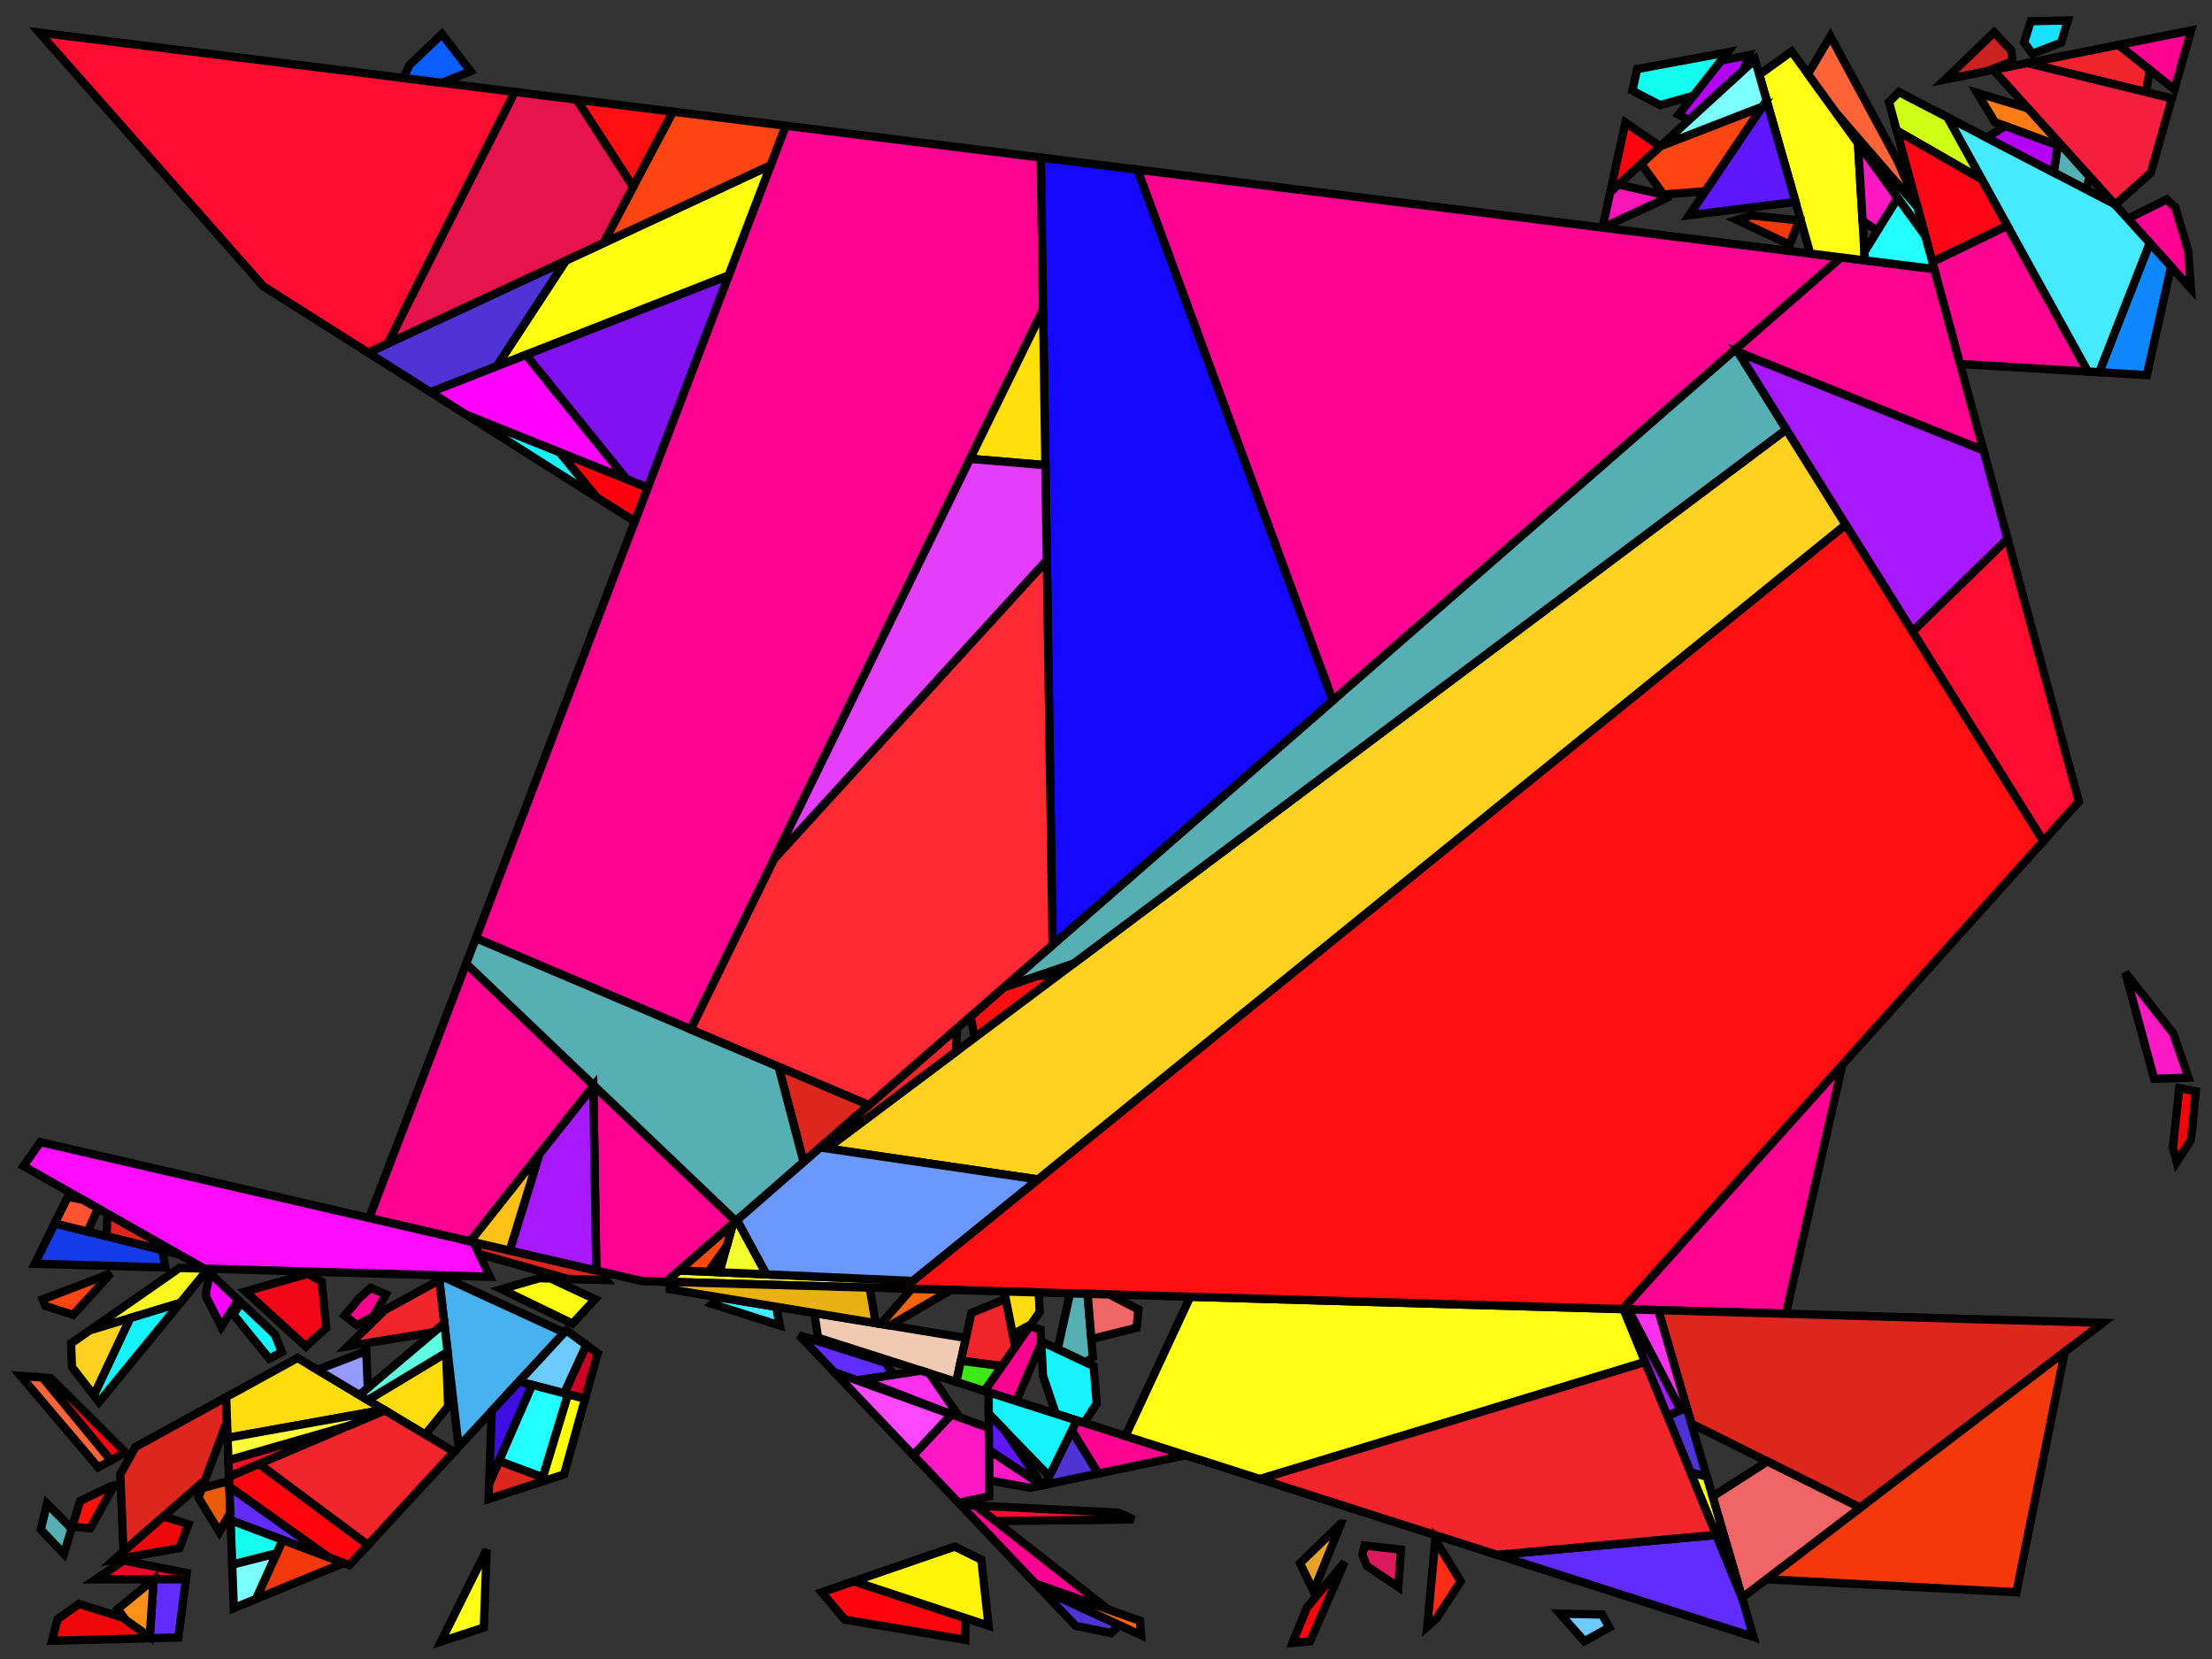 <?xml version="1.0" encoding="iso-8859-1" standalone="no"?>
<!DOCTYPE svg PUBLIC "-//W3C//DTD SVG 1.0//EN" "http://www.w3.org/TR/2001/REC-SVG-20010904/DTD/svg10.dtd">
<svg xmlns="http://www.w3.org/2000/svg" width="800" height="600">
<rect width="100%" height="100%" fill="#333333" stroke="none"/>
<path style="fill:rgb(0, 0, 0);fill-opacity:0.0;fill-rule:evenodd;stroke:rgb(0, 0, 0);stroke-width:0.0;" d="M 0, 600 L 800, 600 L 800, 0 L 0, 0 z "/>
<path style="fill:rgb(255, 2, 146);fill-opacity:1.0;fill-rule:evenodd;stroke:rgb(0, 0, 0);stroke-width:3.0;" d="M 214.753, 392.576 L 170.073, 448.976 L 133.505, 440.527 L 168.589, 348.518 z "/>
<path style="fill:rgb(255, 2, 146);fill-opacity:1.0;fill-rule:evenodd;stroke:rgb(0, 0, 0);stroke-width:3.0;" d="M 665.818, 93.098 L 482.007, 253.388 L 411.339, 61.342 z "/>
<path style="fill:rgb(255, 2, 146);fill-opacity:1.0;fill-rule:evenodd;stroke:rgb(0, 0, 0);stroke-width:3.0;" d="M 376.356, 480.834 L 376.6, 485.65 L 367.541, 506.733 L 356.031, 503.052 L 372.376, 479.699 z "/>
<path style="fill:rgb(255, 2, 146);fill-opacity:1.0;fill-rule:evenodd;stroke:rgb(0, 0, 0);stroke-width:3.0;" d="M 428.777, 526.315 L 397.155, 532.93 L 387.604, 517.392 L 389.408, 513.726 z "/>
<path style="fill:rgb(255, 2, 146);fill-opacity:1.0;fill-rule:evenodd;stroke:rgb(0, 0, 0);stroke-width:3.0;" d="M 376.429, 56.986 L 377.25, 111.984 L 249.807, 372.278 L 172.107, 339.292 L 284.145, 45.47 z "/>
<path style="fill:rgb(255, 2, 146);fill-opacity:1.0;fill-rule:evenodd;stroke:rgb(0, 0, 0);stroke-width:3.0;" d="M 699.564, 97.309 L 717.378, 162.912 L 628.603, 127.358 L 627.872, 126.188 L 665.818, 93.098 z "/>
<path style="fill:rgb(255, 2, 146);fill-opacity:1.0;fill-rule:evenodd;stroke:rgb(0, 0, 0);stroke-width:3.0;" d="M 755.117, 134.389 L 708.887, 131.643 L 698.855, 94.696 L 725.95, 81.584 z "/>
<path style="fill:rgb(255, 2, 146);fill-opacity:1.0;fill-rule:evenodd;stroke:rgb(0, 0, 0);stroke-width:3.0;" d="M 786.407, 32.334 L 766.106, 16.254 L 792.455, 11.002 z "/>
<path style="fill:rgb(255, 2, 146);fill-opacity:1.0;fill-rule:evenodd;stroke:rgb(0, 0, 0);stroke-width:3.0;" d="M 645.883, 475.146 L 586.855, 473.46 L 666.337, 385.04 z "/>
<path style="fill:rgb(255, 2, 146);fill-opacity:1.0;fill-rule:evenodd;stroke:rgb(0, 0, 0);stroke-width:3.0;" d="M 139.538, 468.172 L 134.987, 476.087 L 129.147, 479.293 L 124.665, 475.793 L 129.82, 469.594 L 134.052, 465.764 z "/>
<path style="fill:rgb(255, 2, 146);fill-opacity:1.0;fill-rule:evenodd;stroke:rgb(0, 0, 0);stroke-width:3.0;" d="M 786.723, 75.027 L 791.371, 90.636 L 792.376, 104.367 L 769.536, 79.089 L 783.62, 72.111 z "/>
<path style="fill:rgb(255, 2, 146);fill-opacity:1.0;fill-rule:evenodd;stroke:rgb(0, 0, 0);stroke-width:3.0;" d="M 266.146, 441.625 L 240.968, 463.582 L 232.201, 463.331 L 215.668, 459.511 L 214.56, 392.819 L 214.753, 392.576 z "/>
<path style="fill:rgb(255, 2, 146);fill-opacity:1.0;fill-rule:evenodd;stroke:rgb(0, 0, 0);stroke-width:3.0;" d="M 352.94, 544.53 L 400.814, 582.119 L 374.56, 572.809 L 347.392, 544.258 z "/>
<path style="fill:rgb(255, 255, 22);fill-opacity:1.0;fill-rule:evenodd;stroke:rgb(0, 0, 0);stroke-width:3.0;" d="M 671.974, 51.755 L 674.462, 94.177 L 654.698, 91.711 L 636.271, 27.029 L 647.947, 18.583 z "/>
<path style="fill:rgb(255, 255, 22);fill-opacity:1.0;fill-rule:evenodd;stroke:rgb(0, 0, 0);stroke-width:3.0;" d="M 174.985, 588.605 L 159.479, 593.701 L 176.013, 560.426 z "/>
<path style="fill:rgb(255, 255, 22);fill-opacity:1.0;fill-rule:evenodd;stroke:rgb(0, 0, 0);stroke-width:3.0;" d="M 587.191, 473.47 L 595.034, 492.576 L 455.713, 534.929 L 407.023, 519.359 L 430.468, 468.994 z "/>
<path style="fill:rgb(220, 38, 30);fill-opacity:1.0;fill-rule:evenodd;stroke:rgb(0, 0, 0);stroke-width:3.0;" d="M 760.498, 478.42 L 672.78, 545.288 L 611.688, 514.856 L 599.725, 473.828 z "/>
<path style="fill:rgb(220, 38, 30);fill-opacity:1.0;fill-rule:evenodd;stroke:rgb(0, 0, 0);stroke-width:3.0;" d="M 314.282, 399.65 L 290.631, 420.274 L 281.573, 385.764 z "/>
<path style="fill:rgb(220, 38, 30);fill-opacity:1.0;fill-rule:evenodd;stroke:rgb(0, 0, 0);stroke-width:3.0;" d="M 217.031, 459.826 L 219.378, 462.965 L 205.54, 462.57 L 173.277, 453.518 L 171.271, 449.253 z "/>
<path style="fill:rgb(220, 38, 30);fill-opacity:1.0;fill-rule:evenodd;stroke:rgb(0, 0, 0);stroke-width:3.0;" d="M 64.809, 453.674 L 38.515, 447.128 L 38.868, 438.955 z "/>
<path style="fill:rgb(220, 38, 30);fill-opacity:1.0;fill-rule:evenodd;stroke:rgb(0, 0, 0);stroke-width:3.0;" d="M 196.34, 534.296 L 195.855, 535.895 L 176.678, 542.161 L 176.88, 536.621 L 180.48, 528.365 z "/>
<path style="fill:rgb(220, 38, 30);fill-opacity:1.0;fill-rule:evenodd;stroke:rgb(0, 0, 0);stroke-width:3.0;" d="M 82.098, 514.112 L 74.142, 535.32 L 44.656, 561.115 L 43.494, 533.222 L 49.016, 523.284 L 81.778, 505.298 z "/>
<path style="fill:rgb(220, 25, 92);fill-opacity:1.0;fill-rule:evenodd;stroke:rgb(0, 0, 0);stroke-width:3.0;" d="M 506.666, 560.426 L 505.735, 574.004 L 494.416, 566.408 L 492.688, 562.323 L 493.539, 558.967 z "/>
<path style="fill:rgb(240, 202, 179);fill-opacity:1.0;fill-rule:evenodd;stroke:rgb(0, 0, 0);stroke-width:3.0;" d="M 349.334, 483.893 L 345.84, 499.793 L 295.826, 483.8 L 294.534, 474.88 z "/>
<path style="fill:rgb(255, 0, 255);fill-opacity:1.0;fill-rule:evenodd;stroke:rgb(0, 0, 0);stroke-width:3.0;" d="M 86.162, 470.134 L 80.049, 479.809 L 74.657, 469.215 L 74.473, 467.463 L 75.918, 460.472 z "/>
<path style="fill:rgb(234, 92, 10);fill-opacity:1.0;fill-rule:evenodd;stroke:rgb(0, 0, 0);stroke-width:3.0;" d="M 82.979, 538.367 L 83.295, 547.079 L 79.332, 554.047 L 71.764, 541.66 L 73.034, 538.273 L 82.444, 535.678 z "/>
<path style="fill:rgb(72, 177, 240);fill-opacity:1.0;fill-rule:evenodd;stroke:rgb(0, 0, 0);stroke-width:3.0;" d="M 204.062, 481.957 L 165.875, 523.272 L 158.87, 462.976 L 160.675, 461.985 z "/>
<path style="fill:rgb(249, 249, 33);fill-opacity:1.0;fill-rule:evenodd;stroke:rgb(0, 0, 0);stroke-width:3.0;" d="M 326.539, 463.114 L 327.788, 465.124 L 326.672, 466.029 L 240.968, 463.582 L 245.672, 459.48 z "/>
<path style="fill:rgb(249, 249, 33);fill-opacity:1.0;fill-rule:evenodd;stroke:rgb(0, 0, 0);stroke-width:3.0;" d="M 74.163, 458.818 L 74.827, 459.444 L 65.183, 471.215 L 32.468, 481.139 L 64.92, 458.554 z "/>
<path style="fill:rgb(255, 15, 17);fill-opacity:1.0;fill-rule:evenodd;stroke:rgb(0, 0, 0);stroke-width:3.0;" d="M 352.564, 375.252 L 350.972, 367.655 L 363.111, 357.069 L 374.986, 353.003 L 383.089, 352.377 z "/>
<path style="fill:rgb(255, 15, 17);fill-opacity:1.0;fill-rule:evenodd;stroke:rgb(0, 0, 0);stroke-width:3.0;" d="M 243.41, 40.387 L 228.986, 67.604 L 208.55, 36.037 z "/>
<path style="fill:rgb(255, 15, 17);fill-opacity:1.0;fill-rule:evenodd;stroke:rgb(0, 0, 0);stroke-width:3.0;" d="M 739.016, 304.189 L 586.855, 473.46 L 326.672, 466.029 L 667.545, 189.726 z "/>
<path style="fill:rgb(237, 6, 41);fill-opacity:1.0;fill-rule:evenodd;stroke:rgb(0, 0, 0);stroke-width:3.0;" d="M 67.551, 568.889 L 67.253, 571.162 L 34.63, 571.173 L 44.67, 564.402 z "/>
<path style="fill:rgb(62, 15, 226);fill-opacity:1.0;fill-rule:evenodd;stroke:rgb(0, 0, 0);stroke-width:3.0;" d="M 192.464, 500.874 L 176.88, 536.621 L 177.839, 510.329 L 187.722, 499.636 z "/>
<path style="fill:rgb(255, 209, 33);fill-opacity:1.0;fill-rule:evenodd;stroke:rgb(0, 0, 0);stroke-width:3.0;" d="M 33.967, 504.662 L 26.008, 494.398 L 25.706, 485.845 L 32.468, 481.139 L 47.141, 476.688 z "/>
<path style="fill:rgb(255, 209, 33);fill-opacity:1.0;fill-rule:evenodd;stroke:rgb(0, 0, 0);stroke-width:3.0;" d="M 667.545, 189.726 L 375.363, 426.561 L 299.051, 415.353 L 646.059, 155.315 z "/>
<path style="fill:rgb(85, 175, 179);fill-opacity:1.0;fill-rule:evenodd;stroke:rgb(0, 0, 0);stroke-width:3.0;" d="M 281.573, 385.764 L 290.631, 420.274 L 266.146, 441.625 L 168.589, 348.518 L 172.107, 339.292 z "/>
<path style="fill:rgb(85, 175, 179);fill-opacity:1.0;fill-rule:evenodd;stroke:rgb(0, 0, 0);stroke-width:3.0;" d="M 25.914, 552.818 L 23.115, 561.962 L 14.744, 553.209 L 16.985, 543.826 z "/>
<path style="fill:rgb(85, 175, 179);fill-opacity:1.0;fill-rule:evenodd;stroke:rgb(0, 0, 0);stroke-width:3.0;" d="M 393.329, 467.933 L 395.246, 490.869 L 392.629, 492.724 L 382.51, 487.953 L 386.971, 467.752 z "/>
<path style="fill:rgb(85, 175, 179);fill-opacity:1.0;fill-rule:evenodd;stroke:rgb(0, 0, 0);stroke-width:3.0;" d="M 746.315, 53.388 L 755.798, 63.884 L 754.437, 68.471 L 742.757, 62.397 L 744.233, 52.616 z "/>
<path style="fill:rgb(85, 175, 179);fill-opacity:1.0;fill-rule:evenodd;stroke:rgb(0, 0, 0);stroke-width:3.0;" d="M 646.059, 155.315 L 388.37, 348.42 L 363.111, 357.069 L 627.872, 126.188 z "/>
<path style="fill:rgb(243, 57, 12);fill-opacity:1.0;fill-rule:evenodd;stroke:rgb(0, 0, 0);stroke-width:3.0;" d="M 729.267, 575.872 L 638.827, 571.172 L 746.756, 488.896 z "/>
<path style="fill:rgb(243, 57, 12);fill-opacity:1.0;fill-rule:evenodd;stroke:rgb(0, 0, 0);stroke-width:3.0;" d="M 124.326, 565.268 L 92.591, 578.274 L 102.236, 556.922 z "/>
<path style="fill:rgb(243, 57, 12);fill-opacity:1.0;fill-rule:evenodd;stroke:rgb(0, 0, 0);stroke-width:3.0;" d="M 650.715, 79.693 L 647.264, 88.492 L 628.166, 79.522 L 633.383, 77.913 z "/>
<path style="fill:rgb(98, 44, 255);fill-opacity:1.0;fill-rule:evenodd;stroke:rgb(0, 0, 0);stroke-width:3.0;" d="M 64.492, 592.224 L 54.78, 592.471 L 54.151, 592.025 L 55.542, 571.23 L 55.619, 571.166 L 67.253, 571.162 z "/>
<path style="fill:rgb(98, 44, 255);fill-opacity:1.0;fill-rule:evenodd;stroke:rgb(0, 0, 0);stroke-width:3.0;" d="M 630.096, 577.988 L 634.182, 592 L 541.417, 562.335 L 620.709, 555.122 z "/>
<path style="fill:rgb(98, 44, 255);fill-opacity:1.0;fill-rule:evenodd;stroke:rgb(0, 0, 0);stroke-width:3.0;" d="M 118.908, 563.221 L 83.394, 549.805 L 82.952, 537.639 z "/>
<path style="fill:rgb(98, 44, 255);fill-opacity:1.0;fill-rule:evenodd;stroke:rgb(0, 0, 0);stroke-width:3.0;" d="M 320.124, 492.83 L 323.261, 497.214 L 309.945, 499.244 L 301.742, 496.286 L 288.991, 482.886 z "/>
<path style="fill:rgb(240, 102, 103);fill-opacity:1.0;fill-rule:evenodd;stroke:rgb(0, 0, 0);stroke-width:3.0;" d="M 401.227, 468.159 L 411.716, 473.596 L 411.07, 480.202 L 394.694, 484.266 L 393.329, 467.933 z "/>
<path style="fill:rgb(240, 102, 103);fill-opacity:1.0;fill-rule:evenodd;stroke:rgb(0, 0, 0);stroke-width:3.0;" d="M 672.78, 545.288 L 630.058, 577.857 L 619.383, 541.246 L 639.18, 528.551 z "/>
<path style="fill:rgb(255, 11, 255);fill-opacity:1.0;fill-rule:evenodd;stroke:rgb(0, 0, 0);stroke-width:3.0;" d="M 171.271, 449.253 L 177.154, 461.759 L 73.86, 458.809 L 8.503, 421.727 L 14.597, 413.052 z "/>
<path style="fill:rgb(69, 234, 255);fill-opacity:1.0;fill-rule:evenodd;stroke:rgb(0, 0, 0);stroke-width:3.0;" d="M 280.7, 472.604 L 282.058, 479.397 L 257.592, 471.573 L 260.266, 469.243 z "/>
<path style="fill:rgb(69, 234, 255);fill-opacity:1.0;fill-rule:evenodd;stroke:rgb(0, 0, 0);stroke-width:3.0;" d="M 764.824, 73.873 L 777.531, 87.938 L 759.256, 134.635 L 755.117, 134.389 L 704.307, 42.4 z "/>
<path style="fill:rgb(20, 8, 255);fill-opacity:1.0;fill-rule:evenodd;stroke:rgb(0, 0, 0);stroke-width:3.0;" d="M 411.339, 61.342 L 482.007, 253.388 L 380.682, 341.747 L 376.429, 56.986 z "/>
<path style="fill:rgb(240, 7, 9);fill-opacity:1.0;fill-rule:evenodd;stroke:rgb(0, 0, 0);stroke-width:3.0;" d="M 794.156, 394.666 L 792.421, 412.216 L 787.248, 420.221 L 785.852, 415.081 L 788.155, 393.515 z "/>
<path style="fill:rgb(240, 7, 9);fill-opacity:1.0;fill-rule:evenodd;stroke:rgb(0, 0, 0);stroke-width:3.0;" d="M 44.245, 584.996 L 54.78, 592.471 L 18.814, 593.385 L 20.817, 585.584 L 28.553, 580.073 z "/>
<path style="fill:rgb(240, 7, 9);fill-opacity:1.0;fill-rule:evenodd;stroke:rgb(0, 0, 0);stroke-width:3.0;" d="M 68.156, 551.279 L 64.929, 559.882 L 41.287, 564.062 L 59.139, 548.444 z "/>
<path style="fill:rgb(255, 255, 16);fill-opacity:1.0;fill-rule:evenodd;stroke:rgb(0, 0, 0);stroke-width:3.0;" d="M 263.481, 99.663 L 179.626, 132.483 L 204.649, 94.238 L 278.699, 59.752 z "/>
<path style="fill:rgb(79, 51, 212);fill-opacity:1.0;fill-rule:evenodd;stroke:rgb(0, 0, 0);stroke-width:3.0;" d="M 397.155, 532.93 L 377.982, 536.941 L 387.604, 517.392 z "/>
<path style="fill:rgb(79, 51, 212);fill-opacity:1.0;fill-rule:evenodd;stroke:rgb(0, 0, 0);stroke-width:3.0;" d="M 404.859, 587.767 L 401.8, 590.618 L 389.031, 588.015 L 376.22, 574.553 z "/>
<path style="fill:rgb(79, 51, 212);fill-opacity:1.0;fill-rule:evenodd;stroke:rgb(0, 0, 0);stroke-width:3.0;" d="M 617.275, 534.016 L 611.456, 532.58 L 603.035, 512.066 L 609.977, 508.989 z "/>
<path style="fill:rgb(79, 51, 212);fill-opacity:1.0;fill-rule:evenodd;stroke:rgb(0, 0, 0);stroke-width:3.0;" d="M 179.626, 132.483 L 155.729, 141.836 L 133.14, 127.541 L 204.649, 94.238 z "/>
<path style="fill:rgb(255, 69, 18);fill-opacity:1.0;fill-rule:evenodd;stroke:rgb(0, 0, 0);stroke-width:3.0;" d="M 284.145, 45.47 L 278.699, 59.752 L 218.221, 87.917 L 243.41, 40.387 z "/>
<path style="fill:rgb(255, 69, 18);fill-opacity:1.0;fill-rule:evenodd;stroke:rgb(0, 0, 0);stroke-width:3.0;" d="M 616.791, 69.165 L 601.608, 70.352 L 593.548, 59.239 L 600.526, 52.852 L 637.405, 38.556 z "/>
<path style="fill:rgb(255, 69, 18);fill-opacity:1.0;fill-rule:evenodd;stroke:rgb(0, 0, 0);stroke-width:3.0;" d="M 26.454, 475.548 L 16.373, 472.303 L 15.451, 469.936 L 40.041, 460.559 z "/>
<path style="fill:rgb(255, 12, 49);fill-opacity:1.0;fill-rule:evenodd;stroke:rgb(0, 0, 0);stroke-width:3.0;" d="M 186.199, 33.248 L 140.269, 124.221 L 133.14, 127.541 L 95.254, 103.565 L 14.212, 11.786 z "/>
<path style="fill:rgb(255, 12, 49);fill-opacity:1.0;fill-rule:evenodd;stroke:rgb(0, 0, 0);stroke-width:3.0;" d="M 751.86, 289.9 L 739.016, 304.189 L 691.673, 228.368 L 726.051, 194.853 z "/>
<path style="fill:rgb(255, 12, 49);fill-opacity:1.0;fill-rule:evenodd;stroke:rgb(0, 0, 0);stroke-width:3.0;" d="M 404.242, 547.046 L 404.631, 547.169 L 410.016, 549.528 L 360.066, 550.125 L 352.94, 544.53 z "/>
<path style="fill:rgb(202, 1, 34);fill-opacity:1.0;fill-rule:evenodd;stroke:rgb(0, 0, 0);stroke-width:3.0;" d="M 216.18, 489.435 L 211.61, 505.875 L 204.026, 503.894 L 212.064, 486.428 z "/>
<path style="fill:rgb(108, 202, 255);fill-opacity:1.0;fill-rule:evenodd;stroke:rgb(0, 0, 0);stroke-width:3.0;" d="M 579.419, 583.902 L 581.979, 588.588 L 573.016, 593.58 L 564.149, 583.598 z "/>
<path style="fill:rgb(108, 202, 255);fill-opacity:1.0;fill-rule:evenodd;stroke:rgb(0, 0, 0);stroke-width:3.0;" d="M 212.064, 486.428 L 204.026, 503.894 L 187.722, 499.636 L 204.821, 481.136 z "/>
<path style="fill:rgb(255, 123, 19);fill-opacity:1.0;fill-rule:evenodd;stroke:rgb(0, 0, 0);stroke-width:3.0;" d="M 733.504, 39.209 L 746.315, 53.388 L 721.497, 44.192 L 715.086, 33.58 z "/>
<path style="fill:rgb(234, 177, 18);fill-opacity:1.0;fill-rule:evenodd;stroke:rgb(0, 0, 0);stroke-width:3.0;" d="M 314.507, 465.682 L 316.725, 478.53 L 242.281, 466.285 L 242.139, 463.615 z "/>
<path style="fill:rgb(255, 4, 13);fill-opacity:1.0;fill-rule:evenodd;stroke:rgb(0, 0, 0);stroke-width:3.0;" d="M 349.169, 585.209 L 349.104, 593.087 L 305.525, 585.759 L 297.207, 575.878 L 308.777, 571.9 z "/>
<path style="fill:rgb(255, 4, 13);fill-opacity:1.0;fill-rule:evenodd;stroke:rgb(0, 0, 0);stroke-width:3.0;" d="M 473.817, 593.608 L 467.471, 594.194 L 472.63, 581.466 L 486.317, 564.915 z "/>
<path style="fill:rgb(255, 4, 13);fill-opacity:1.0;fill-rule:evenodd;stroke:rgb(0, 0, 0);stroke-width:3.0;" d="M 133.095, 558.738 L 126.353, 566.033 L 118.908, 563.221 L 82.952, 537.639 L 82.821, 534.032 L 93.667, 529.416 z "/>
<path style="fill:rgb(255, 4, 13);fill-opacity:1.0;fill-rule:evenodd;stroke:rgb(0, 0, 0);stroke-width:3.0;" d="M 600.413, 52.956 L 582.368, 69.47 L 587.858, 44.325 z "/>
<path style="fill:rgb(22, 243, 255);fill-opacity:1.0;fill-rule:evenodd;stroke:rgb(0, 0, 0);stroke-width:3.0;" d="M 202.367, 163.538 L 215.861, 179.889 L 168.633, 150.002 z "/>
<path style="fill:rgb(22, 243, 255);fill-opacity:1.0;fill-rule:evenodd;stroke:rgb(0, 0, 0);stroke-width:3.0;" d="M 35.82, 507.05 L 33.967, 504.662 L 47.141, 476.688 L 65.183, 471.215 z "/>
<path style="fill:rgb(22, 243, 255);fill-opacity:1.0;fill-rule:evenodd;stroke:rgb(0, 0, 0);stroke-width:3.0;" d="M 395.515, 494.085 L 396.646, 507.615 L 392.06, 514.573 L 381.827, 511.301 L 377.205, 497.569 L 376.575, 485.154 z "/>
<path style="fill:rgb(22, 243, 255);fill-opacity:1.0;fill-rule:evenodd;stroke:rgb(0, 0, 0);stroke-width:3.0;" d="M 389.408, 513.726 L 379.466, 533.927 L 357.59, 511.331 L 357.541, 503.535 z "/>
<path style="fill:rgb(22, 243, 255);fill-opacity:1.0;fill-rule:evenodd;stroke:rgb(0, 0, 0);stroke-width:3.0;" d="M 99.379, 482.599 L 101.979, 489.031 L 97.401, 491.381 L 84.461, 475.464 L 87.061, 470.982 z "/>
<path style="fill:rgb(179, 2, 246);fill-opacity:1.0;fill-rule:evenodd;stroke:rgb(0, 0, 0);stroke-width:3.0;" d="M 744.233, 52.616 L 742.757, 62.397 L 718.526, 49.795 L 725.179, 45.556 z "/>
<path style="fill:rgb(179, 2, 246);fill-opacity:1.0;fill-rule:evenodd;stroke:rgb(0, 0, 0);stroke-width:3.0;" d="M 630.617, 25.315 L 610.833, 43.42 L 607.078, 41.471 L 622.436, 21.892 L 632.59, 19.942 z "/>
<path style="fill:rgb(243, 37, 44);fill-opacity:1.0;fill-rule:evenodd;stroke:rgb(0, 0, 0);stroke-width:3.0;" d="M 345.717, 380.384 L 299.051, 415.353 L 296.674, 415.004 L 346.162, 371.849 z "/>
<path style="fill:rgb(243, 37, 44);fill-opacity:1.0;fill-rule:evenodd;stroke:rgb(0, 0, 0);stroke-width:3.0;" d="M 164.236, 525.046 L 133.095, 558.738 L 93.667, 529.416 L 139.198, 510.042 z "/>
<path style="fill:rgb(243, 37, 44);fill-opacity:1.0;fill-rule:evenodd;stroke:rgb(0, 0, 0);stroke-width:3.0;" d="M 620.709, 555.122 L 541.417, 562.335 L 455.713, 534.929 L 595.034, 492.576 z "/>
<path style="fill:rgb(243, 37, 44);fill-opacity:1.0;fill-rule:evenodd;stroke:rgb(0, 0, 0);stroke-width:3.0;" d="M 367.173, 487.134 L 362.325, 494.06 L 347.52, 492.15 L 351.326, 474.83 L 363.735, 469.751 z "/>
<path style="fill:rgb(243, 37, 44);fill-opacity:1.0;fill-rule:evenodd;stroke:rgb(0, 0, 0);stroke-width:3.0;" d="M 777.537, 25.308 L 776.108, 33.302 L 733.222, 22.809 L 766.106, 16.254 z "/>
<path style="fill:rgb(243, 37, 44);fill-opacity:1.0;fill-rule:evenodd;stroke:rgb(0, 0, 0);stroke-width:3.0;" d="M 160.685, 478.597 L 156.909, 481.787 L 125.823, 486.877 L 139.133, 473.811 L 158.87, 462.976 z "/>
<path style="fill:rgb(246, 31, 64);fill-opacity:1.0;fill-rule:evenodd;stroke:rgb(0, 0, 0);stroke-width:3.0;" d="M 785.482, 35.596 L 777.847, 62.525 L 764.967, 74.031 L 720.905, 25.264 L 733.222, 22.809 z "/>
<path style="fill:rgb(246, 100, 9);fill-opacity:1.0;fill-rule:evenodd;stroke:rgb(0, 0, 0);stroke-width:3.0;" d="M 343.903, 466.522 L 321.912, 479.383 L 318.586, 478.836 L 329.706, 466.116 z "/>
<path style="fill:rgb(246, 100, 9);fill-opacity:1.0;fill-rule:evenodd;stroke:rgb(0, 0, 0);stroke-width:3.0;" d="M 412.322, 586.2 L 412.7, 591.385 L 376.22, 574.553 L 375.957, 574.277 L 376.274, 573.416 z "/>
<path style="fill:rgb(255, 0, 14);fill-opacity:1.0;fill-rule:evenodd;stroke:rgb(0, 0, 0);stroke-width:3.0;" d="M 234.246, 176.33 L 229.579, 188.57 L 215.861, 179.889 L 202.367, 163.538 z "/>
<path style="fill:rgb(255, 220, 13);fill-opacity:1.0;fill-rule:evenodd;stroke:rgb(0, 0, 0);stroke-width:3.0;" d="M 138.853, 509.836 L 82.312, 520.01 L 81.778, 505.298 L 107.612, 491.116 z "/>
<path style="fill:rgb(255, 220, 13);fill-opacity:1.0;fill-rule:evenodd;stroke:rgb(0, 0, 0);stroke-width:3.0;" d="M 162.083, 508.587 L 153.823, 518.806 L 133.011, 506.335 L 161.347, 489.266 z "/>
<path style="fill:rgb(255, 220, 13);fill-opacity:1.0;fill-rule:evenodd;stroke:rgb(0, 0, 0);stroke-width:3.0;" d="M 375.675, 467.429 L 376.033, 474.475 L 372.877, 478.983 L 366.28, 482.619 L 363.206, 467.073 z "/>
<path style="fill:rgb(252, 252, 19);fill-opacity:1.0;fill-rule:evenodd;stroke:rgb(0, 0, 0);stroke-width:3.0;" d="M 199.171, 462.388 L 215.21, 469.895 L 207.058, 478.715 L 181.347, 466.242 L 195.071, 462.271 z "/>
<path style="fill:rgb(24, 226, 255);fill-opacity:1.0;fill-rule:evenodd;stroke:rgb(0, 0, 0);stroke-width:3.0;" d="M 745.443, 15.425 L 735.023, 19.428 L 732.032, 15.338 L 734.48, 7.645 L 747.878, 7.39 z "/>
<path style="fill:rgb(255, 13, 34);fill-opacity:1.0;fill-rule:evenodd;stroke:rgb(0, 0, 0);stroke-width:3.0;" d="M 117.156, 519.421 L 82.821, 534.032 L 82.607, 528.124 L 116.366, 518.409 z "/>
<path style="fill:rgb(255, 18, 8);fill-opacity:1.0;fill-rule:evenodd;stroke:rgb(0, 0, 0);stroke-width:3.0;" d="M 32.67, 552.701 L 26.096, 552.225 L 28.964, 542.856 L 39.928, 537.551 L 41.215, 537.323 z "/>
<path style="fill:rgb(168, 25, 255);fill-opacity:1.0;fill-rule:evenodd;stroke:rgb(0, 0, 0);stroke-width:3.0;" d="M 215.668, 459.511 L 184.337, 452.272 L 195.049, 417.449 L 214.56, 392.819 z "/>
<path style="fill:rgb(168, 25, 255);fill-opacity:1.0;fill-rule:evenodd;stroke:rgb(0, 0, 0);stroke-width:3.0;" d="M 717.378, 162.912 L 726.051, 194.853 L 691.673, 228.368 L 628.603, 127.358 z "/>
<path style="fill:rgb(168, 25, 255);fill-opacity:1.0;fill-rule:evenodd;stroke:rgb(0, 0, 0);stroke-width:3.0;" d="M 588.852, 473.518 L 607.892, 509.913 L 603.035, 512.066 L 587.191, 473.47 z "/>
<path style="fill:rgb(252, 49, 237);fill-opacity:1.0;fill-rule:evenodd;stroke:rgb(0, 0, 0);stroke-width:3.0;" d="M 336.141, 496.692 L 346.564, 511.914 L 345.783, 512.167 L 344.161, 511.582 L 311.667, 498.981 L 333.089, 495.716 z "/>
<path style="fill:rgb(252, 49, 237);fill-opacity:1.0;fill-rule:evenodd;stroke:rgb(0, 0, 0);stroke-width:3.0;" d="M 599.725, 473.828 L 609.977, 508.989 L 607.892, 509.913 L 588.852, 473.518 z "/>
<path style="fill:rgb(207, 255, 22);fill-opacity:1.0;fill-rule:evenodd;stroke:rgb(0, 0, 0);stroke-width:3.0;" d="M 704.307, 42.4 L 716.752, 64.93 L 685.966, 47.231 L 683.167, 36.922 L 686.779, 33.284 z "/>
<path style="fill:rgb(255, 5, 21);fill-opacity:1.0;fill-rule:evenodd;stroke:rgb(0, 0, 0);stroke-width:3.0;" d="M 716.752, 64.93 L 725.95, 81.584 L 698.855, 94.696 L 685.966, 47.231 z "/>
<path style="fill:rgb(15, 136, 255);fill-opacity:1.0;fill-rule:evenodd;stroke:rgb(0, 0, 0);stroke-width:3.0;" d="M 785.215, 96.441 L 776.432, 135.655 L 759.256, 134.635 L 777.531, 87.938 z "/>
<path style="fill:rgb(255, 25, 197);fill-opacity:1.0;fill-rule:evenodd;stroke:rgb(0, 0, 0);stroke-width:3.0;" d="M 376.912, 537.165 L 372.516, 538.085 L 357.74, 535.398 L 357.671, 524.395 z "/>
<path style="fill:rgb(255, 223, 12);fill-opacity:1.0;fill-rule:evenodd;stroke:rgb(0, 0, 0);stroke-width:3.0;" d="M 378.09, 168.225 L 350.835, 165.936 L 377.25, 111.984 z "/>
<path style="fill:rgb(255, 44, 21);fill-opacity:1.0;fill-rule:evenodd;stroke:rgb(0, 0, 0);stroke-width:3.0;" d="M 528.278, 571.919 L 519.53, 585.346 L 516.177, 588.31 L 519.107, 556.919 z "/>
<path style="fill:rgb(19, 255, 237);fill-opacity:1.0;fill-rule:evenodd;stroke:rgb(0, 0, 0);stroke-width:3.0;" d="M 102.236, 556.922 L 100.035, 561.794 L 83.978, 565.886 L 83.394, 549.805 z "/>
<path style="fill:rgb(19, 255, 237);fill-opacity:1.0;fill-rule:evenodd;stroke:rgb(0, 0, 0);stroke-width:3.0;" d="M 612.459, 34.61 L 600.443, 38.026 L 590.375, 32.799 L 592.081, 24.986 L 624.768, 18.919 z "/>
<path style="fill:rgb(255, 25, 197);fill-opacity:1.0;fill-rule:evenodd;stroke:rgb(0, 0, 0);stroke-width:3.0;" d="M 357.622, 516.436 L 357.776, 541.168 L 346.664, 543.493 L 330.289, 526.286 L 344.103, 511.561 z "/>
<path style="fill:rgb(255, 25, 197);fill-opacity:1.0;fill-rule:evenodd;stroke:rgb(0, 0, 0);stroke-width:3.0;" d="M 686.343, 71.594 L 679.015, 83.426 L 673.621, 79.843 L 671.974, 51.755 z "/>
<path style="fill:rgb(255, 25, 197);fill-opacity:1.0;fill-rule:evenodd;stroke:rgb(0, 0, 0);stroke-width:3.0;" d="M 785.954, 373.724 L 791.491, 389.745 L 779.09, 390.18 L 768.655, 351.751 z "/>
<path style="fill:rgb(107, 152, 255);fill-opacity:1.0;fill-rule:evenodd;stroke:rgb(0, 0, 0);stroke-width:3.0;" d="M 375.363, 426.561 L 330.072, 463.273 L 277.15, 460.894 L 266.514, 441.304 L 296.674, 415.004 z "/>
<path style="fill:rgb(255, 100, 57);fill-opacity:1.0;fill-rule:evenodd;stroke:rgb(0, 0, 0);stroke-width:3.0;" d="M 686.27, 58.11 L 693.295, 74.223 L 693.492, 74.947 L 664.37, 41.257 L 653.896, 26.797 L 661.99, 13.108 z "/>
<path style="fill:rgb(255, 100, 57);fill-opacity:1.0;fill-rule:evenodd;stroke:rgb(0, 0, 0);stroke-width:3.0;" d="M 15.447, 498.215 L 40.148, 528.152 L 35.527, 530.689 L 7.452, 497.605 z "/>
<path style="fill:rgb(255, 0, 17);fill-opacity:1.0;fill-rule:evenodd;stroke:rgb(0, 0, 0);stroke-width:3.0;" d="M 18.387, 498.439 L 45.363, 525.289 L 40.148, 528.152 L 15.447, 498.215 z "/>
<path style="fill:rgb(255, 144, 24);fill-opacity:1.0;fill-rule:evenodd;stroke:rgb(0, 0, 0);stroke-width:3.0;" d="M 54.151, 592.025 L 45.37, 585.794 L 42.589, 581.916 L 55.542, 571.23 z "/>
<path style="fill:rgb(243, 255, 45);fill-opacity:1.0;fill-rule:evenodd;stroke:rgb(0, 0, 0);stroke-width:3.0;" d="M 277.15, 460.894 L 260.249, 460.135 L 265.086, 442.55 L 266.514, 441.304 z "/>
<path style="fill:rgb(243, 255, 24);fill-opacity:1.0;fill-rule:evenodd;stroke:rgb(0, 0, 0);stroke-width:3.0;" d="M 617.275, 534.016 L 630.096, 577.988 L 611.456, 532.58 z "/>
<path style="fill:rgb(255, 76, 13);fill-opacity:1.0;fill-rule:evenodd;stroke:rgb(0, 0, 0);stroke-width:3.0;" d="M 262.878, 450.577 L 256.174, 459.952 L 245.672, 459.48 L 265.086, 442.55 z "/>
<path style="fill:rgb(249, 21, 184);fill-opacity:1.0;fill-rule:evenodd;stroke:rgb(0, 0, 0);stroke-width:3.0;" d="M 601.698, 70.475 L 602.592, 71.709 L 581.397, 81.537 L 579.686, 81.751 L 582.368, 69.47 L 585.371, 66.722 z "/>
<path style="fill:rgb(255, 192, 24);fill-opacity:1.0;fill-rule:evenodd;stroke:rgb(0, 0, 0);stroke-width:3.0;" d="M 184.337, 452.272 L 170.073, 448.976 L 195.049, 417.449 z "/>
<path style="fill:rgb(36, 255, 255);fill-opacity:1.0;fill-rule:evenodd;stroke:rgb(0, 0, 0);stroke-width:3.0;" d="M 693.492, 74.947 L 696.323, 85.372 L 664.37, 41.257 z "/>
<path style="fill:rgb(36, 255, 255);fill-opacity:1.0;fill-rule:evenodd;stroke:rgb(0, 0, 0);stroke-width:3.0;" d="M 205.44, 504.263 L 196.34, 534.296 L 180.48, 528.365 L 192.464, 500.874 z "/>
<path style="fill:rgb(36, 255, 255);fill-opacity:1.0;fill-rule:evenodd;stroke:rgb(0, 0, 0);stroke-width:3.0;" d="M 696.323, 85.372 L 699.564, 97.309 L 674.462, 94.177 L 674.28, 91.072 L 686.343, 71.594 z "/>
<path style="fill:rgb(255, 42, 52);fill-opacity:1.0;fill-rule:evenodd;stroke:rgb(0, 0, 0);stroke-width:3.0;" d="M 380.682, 341.747 L 314.282, 399.65 L 249.807, 372.278 L 280.046, 310.517 L 378.604, 202.607 z "/>
<path style="fill:rgb(228, 61, 252);fill-opacity:1.0;fill-rule:evenodd;stroke:rgb(0, 0, 0);stroke-width:3.0;" d="M 378.09, 168.225 L 378.604, 202.607 L 280.046, 310.517 L 350.835, 165.936 z "/>
<path style="fill:rgb(255, 255, 10);fill-opacity:1.0;fill-rule:evenodd;stroke:rgb(0, 0, 0);stroke-width:3.0;" d="M 211.61, 505.875 L 204.006, 533.231 L 195.855, 535.895 L 205.44, 504.263 z "/>
<path style="fill:rgb(94, 23, 255);fill-opacity:1.0;fill-rule:evenodd;stroke:rgb(0, 0, 0);stroke-width:3.0;" d="M 363.255, 517.183 L 376.982, 537.151 L 376.912, 537.165 L 357.671, 524.395 L 357.59, 511.331 z "/>
<path style="fill:rgb(94, 23, 255);fill-opacity:1.0;fill-rule:evenodd;stroke:rgb(0, 0, 0);stroke-width:3.0;" d="M 649.372, 73.015 L 610.955, 77.831 L 638.916, 36.312 z "/>
<path style="fill:rgb(95, 255, 226);fill-opacity:1.0;fill-rule:evenodd;stroke:rgb(0, 0, 0);stroke-width:3.0;" d="M 161.886, 488.941 L 133.011, 506.335 L 129.992, 504.526 L 160.685, 478.597 z "/>
<path style="fill:rgb(255, 243, 7);fill-opacity:1.0;fill-rule:evenodd;stroke:rgb(0, 0, 0);stroke-width:3.0;" d="M 354.914, 564.094 L 357.531, 587.964 L 308.777, 571.9 L 345.286, 559.348 z "/>
<path style="fill:rgb(231, 19, 76);fill-opacity:1.0;fill-rule:evenodd;stroke:rgb(0, 0, 0);stroke-width:3.0;" d="M 208.55, 36.037 L 228.986, 67.604 L 218.221, 87.917 L 140.269, 124.221 L 186.199, 33.248 z "/>
<path style="fill:rgb(231, 163, 41);fill-opacity:1.0;fill-rule:evenodd;stroke:rgb(0, 0, 0);stroke-width:3.0;" d="M 484.979, 551.004 L 475.061, 575.47 L 470.178, 565.343 L 484.966, 551.003 z "/>
<path style="fill:rgb(204, 34, 34);fill-opacity:1.0;fill-rule:evenodd;stroke:rgb(0, 0, 0);stroke-width:3.0;" d="M 727.421, 18.307 L 727.819, 22.195 L 718.674, 25.709 L 703.477, 28.738 L 721.204, 11.697 z "/>
<path style="fill:rgb(255, 255, 57);fill-opacity:1.0;fill-rule:evenodd;stroke:rgb(0, 0, 0);stroke-width:3.0;" d="M 139.198, 510.042 L 126.159, 515.59 L 82.607, 528.124 L 82.312, 520.01 L 138.853, 509.836 z "/>
<path style="fill:rgb(255, 71, 255);fill-opacity:1.0;fill-rule:evenodd;stroke:rgb(0, 0, 0);stroke-width:3.0;" d="M 344.103, 511.561 L 330.289, 526.286 L 301.742, 496.286 z "/>
<path style="fill:rgb(20, 59, 231);fill-opacity:1.0;fill-rule:evenodd;stroke:rgb(0, 0, 0);stroke-width:3.0;" d="M 58.691, 452.151 L 59.847, 458.409 L 12.587, 457.059 L 19.776, 442.463 z "/>
<path style="fill:rgb(148, 154, 255);fill-opacity:1.0;fill-rule:evenodd;stroke:rgb(0, 0, 0);stroke-width:3.0;" d="M 133.028, 501.961 L 129.992, 504.526 L 114.788, 495.416 L 132.466, 488.596 z "/>
<path style="fill:rgb(255, 82, 48);fill-opacity:1.0;fill-rule:evenodd;stroke:rgb(0, 0, 0);stroke-width:3.0;" d="M 29.963, 433.903 L 35.48, 437.033 L 31.648, 445.419 L 19.776, 442.463 L 24.513, 432.845 z "/>
<path style="fill:rgb(243, 6, 24);fill-opacity:1.0;fill-rule:evenodd;stroke:rgb(0, 0, 0);stroke-width:3.0;" d="M 116.369, 463.532 L 117.974, 480.313 L 110.609, 486.978 L 88.829, 467.068 L 111.384, 460.68 z "/>
<path style="fill:rgb(124, 255, 255);fill-opacity:1.0;fill-rule:evenodd;stroke:rgb(0, 0, 0);stroke-width:3.0;" d="M 638.916, 36.312 L 637.405, 38.556 L 600.526, 52.852 L 634.715, 21.565 z "/>
<path style="fill:rgb(124, 255, 255);fill-opacity:1.0;fill-rule:evenodd;stroke:rgb(0, 0, 0);stroke-width:3.0;" d="M 92.591, 578.274 L 84.548, 581.57 L 83.978, 565.886 L 100.035, 561.794 z "/>
<path style="fill:rgb(255, 0, 255);fill-opacity:1.0;fill-rule:evenodd;stroke:rgb(0, 0, 0);stroke-width:3.0;" d="M 226.519, 173.23 L 168.633, 150.002 L 155.729, 141.836 L 190.227, 128.334 z "/>
<path style="fill:rgb(128, 17, 240);fill-opacity:1.0;fill-rule:evenodd;stroke:rgb(0, 0, 0);stroke-width:3.0;" d="M 234.246, 176.33 L 226.519, 173.23 L 190.227, 128.334 L 263.481, 99.663 z "/>
<path style="fill:rgb(62, 231, 22);fill-opacity:1.0;fill-rule:evenodd;stroke:rgb(0, 0, 0);stroke-width:3.0;" d="M 362.325, 494.06 L 356.031, 503.052 L 345.84, 499.793 L 347.52, 492.15 z "/>
<path style="fill:rgb(11, 94, 255);fill-opacity:1.0;fill-rule:evenodd;stroke:rgb(0, 0, 0);stroke-width:3.0;" d="M 170.183, 25.764 L 159.788, 29.952 L 145.865, 28.215 L 148.101, 23.511 L 159.831, 12.32 z "/>
</svg>